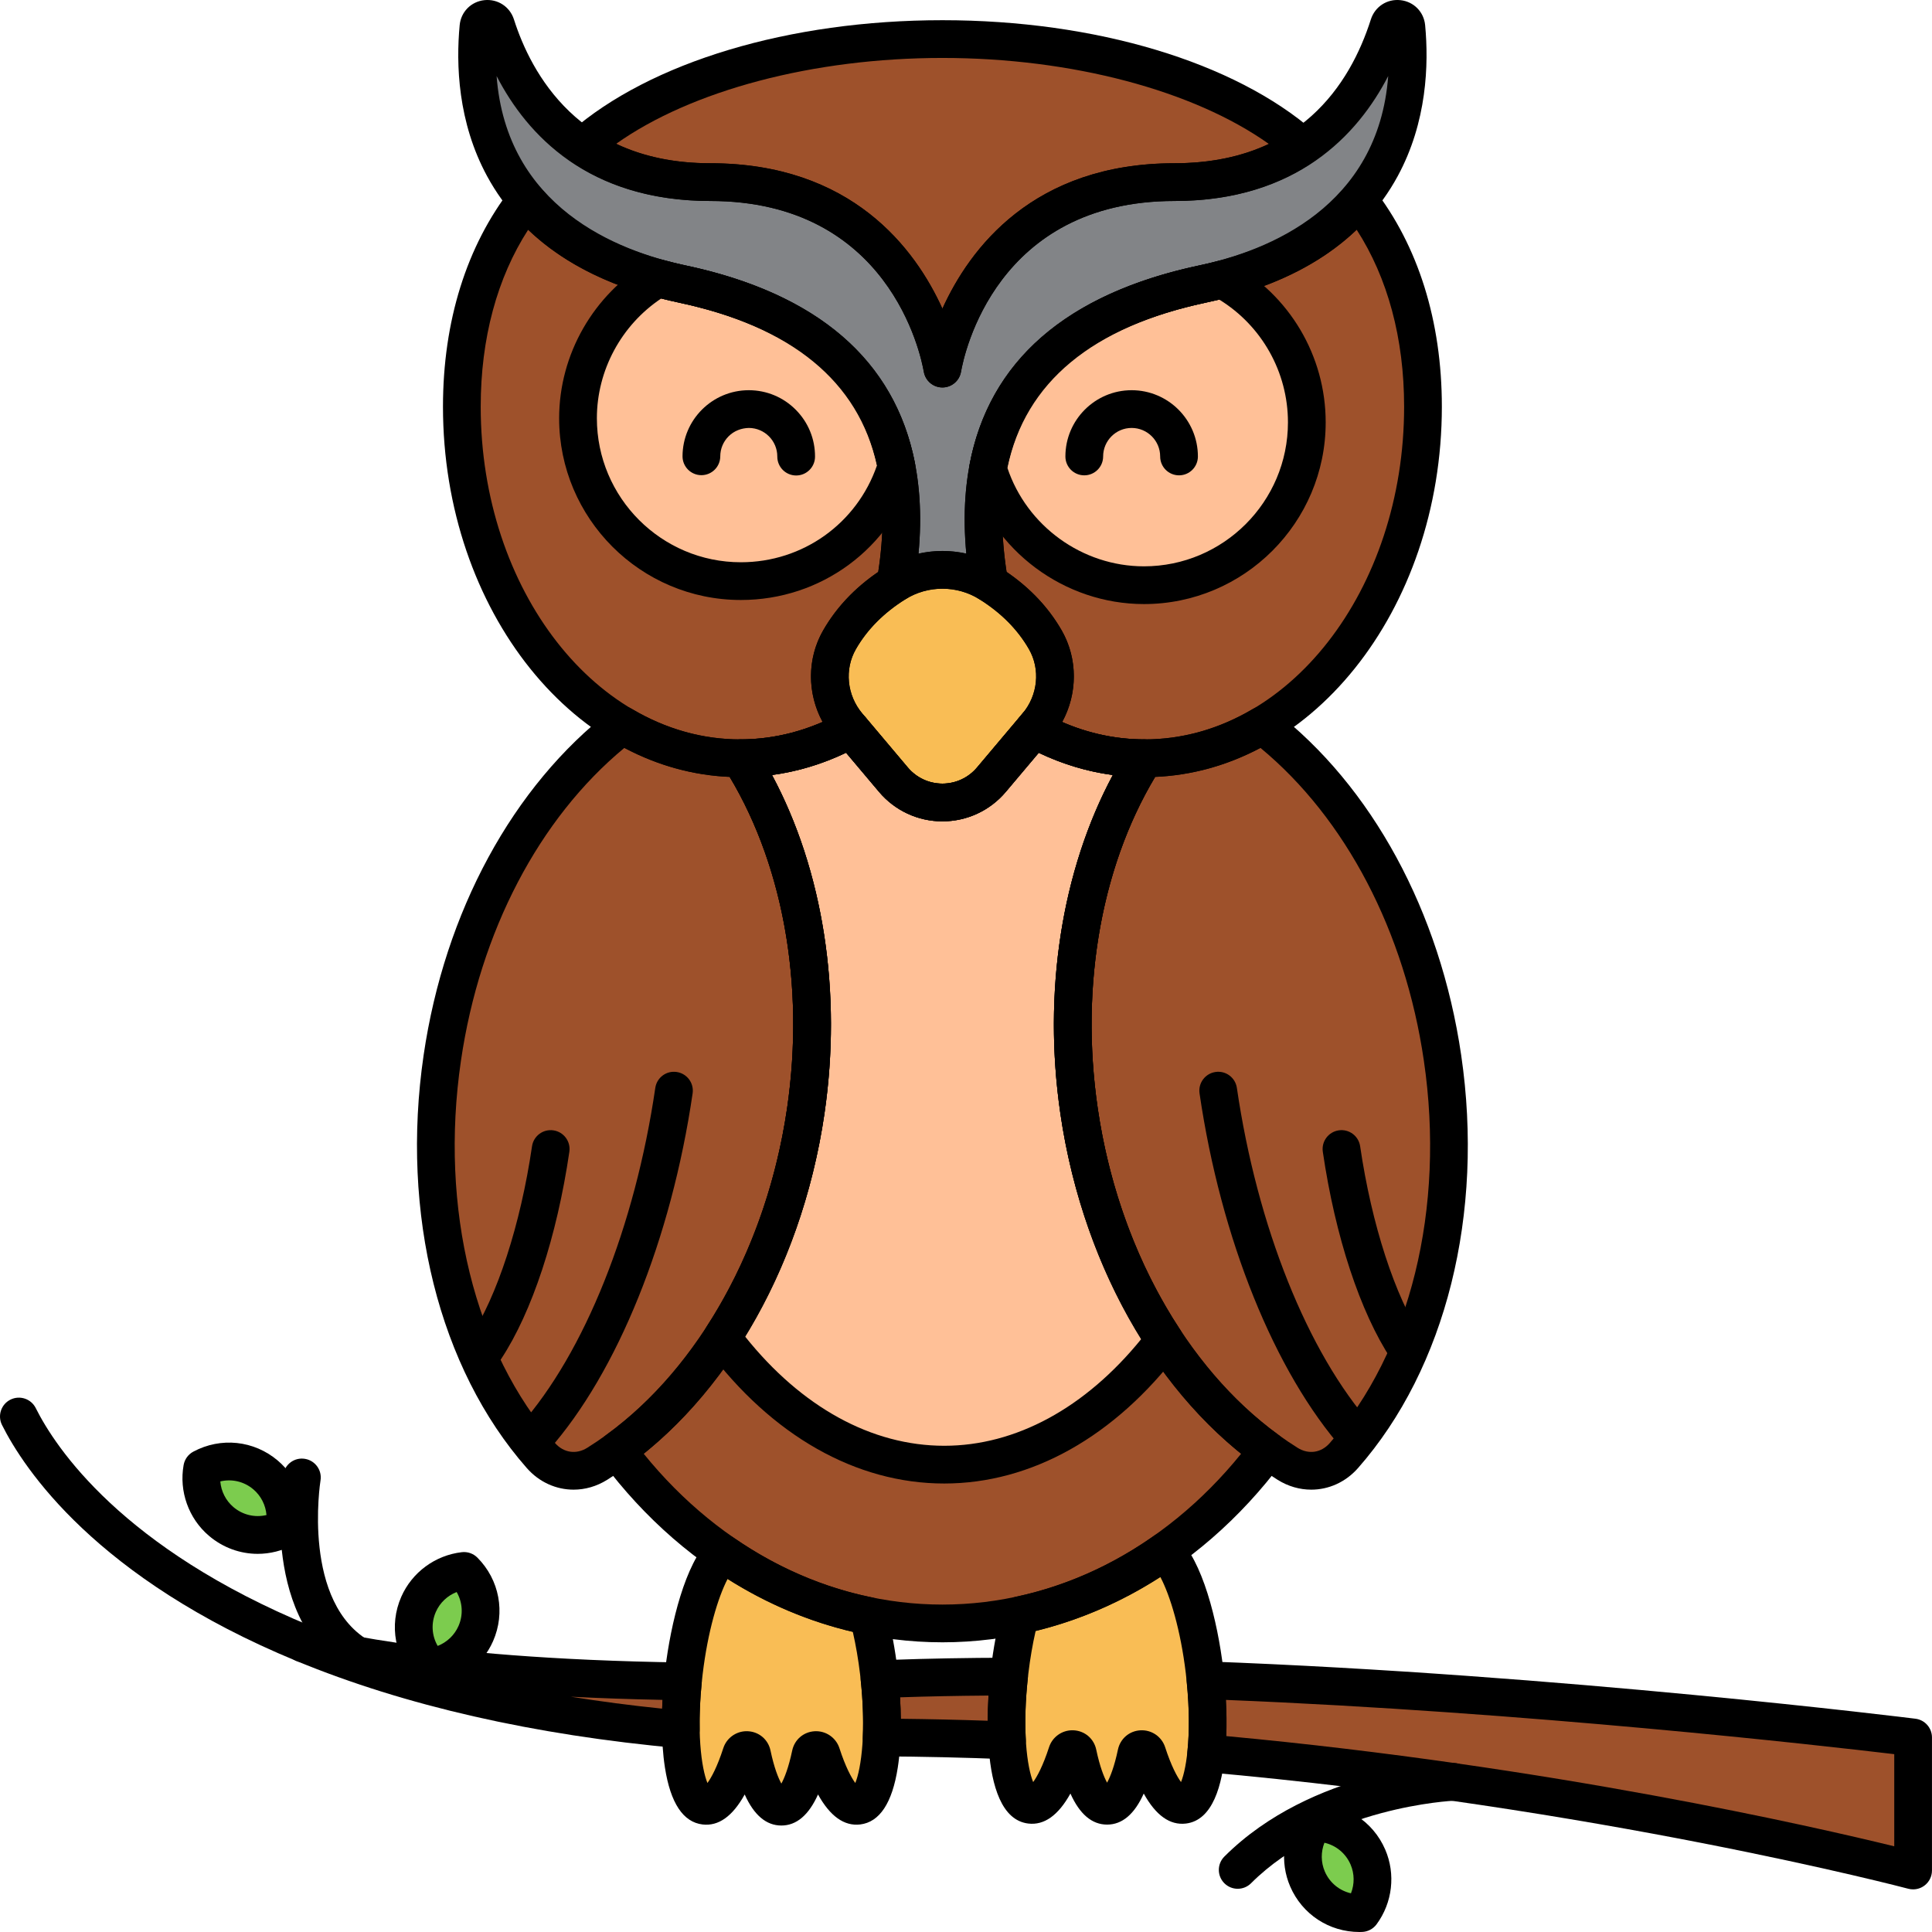 <svg enable-background="new 0 0 256 256" height="512" viewBox="0 0 256 256" width="512" xmlns="http://www.w3.org/2000/svg"><path d="m26.792 194.557c2.64-1.416 5.984-1.167 8.404.89 2.108 1.793 2.971 4.5 2.516 7.041-2.64 1.416-5.984 1.167-8.404-.89-2.108-1.793-2.971-4.5-2.516-7.041z" fill="#7ccc4e"/><path d="m61.485 208.155c2.113 2.123 2.835 5.398 1.557 8.306-1.113 2.534-3.459 4.137-6.024 4.43-2.113-2.123-2.835-5.398-1.557-8.306 1.113-2.534 3.459-4.137 6.024-4.43z" fill="#7ccc4e"/><path d="m174.111 241.55c2.994-.101 5.883 1.602 7.142 4.518 1.097 2.541.672 5.351-.86 7.428-2.994.101-5.883-1.602-7.142-4.518-1.097-2.541-.673-5.351.86-7.428z" fill="#7ccc4e"/><g fill="#9e512b"><path d="m116.822 230.228c.1-2.318.015-4.948-.276-7.736.538-.018 1.056-.032 1.6-.052 5.042-.183 10.251-.272 15.556-.284-.331 3.07-.412 5.954-.273 8.448-5.476-.217-11.021-.348-16.607-.376z"/><path d="m159.735 222.64c47.377 1.743 93.763 7.579 93.763 7.579v17.632s-40.936-10.871-93.672-15.541c.284-2.718.27-6.059-.091-9.67z"/><path d="m40.238 217.776s13.968 4.504 50.252 5.012c-.225 2.259-.312 4.406-.276 6.367-20.664-1.873-37.115-6.075-49.976-11.379z"/><path d="m58.606 140.18c2.782-18.993 11.944-34.869 23.873-44.078 4.739 2.799 10.023 4.372 15.6 4.372.007 0 .014-.001.021-.001 7.712 12.123 11.275 28.933 8.665 46.761-3.068 20.95-13.888 38.136-27.636 46.732-2.48 1.551-5.517 1.106-7.448-1.091-10.706-12.178-16.143-31.745-13.075-52.695z"/><path d="m151.67 100.473c5.577 0 10.861-1.572 15.601-4.372 11.929 9.21 21.091 25.086 23.873 44.078 3.068 20.95-2.37 40.517-13.075 52.694-1.931 2.197-4.968 2.642-7.448 1.091-13.747-8.596-24.567-25.782-27.636-46.732-2.611-17.828.952-34.638 8.665-46.76.006 0 .013.001.02.001z"/><path d="m106.764 147.233c2.611-17.828-.953-34.638-8.665-46.761 5.206-.004 10.148-1.395 14.636-3.86l5.65 6.703c3.391 4.023 9.588 4.023 12.979 0l6.035-7.159-.391.464c4.489 2.465 9.435 3.849 14.642 3.853-7.712 12.123-11.275 28.933-8.665 46.76 2.868 19.585 12.513 35.877 24.989 44.94-10.47 14.048-25.89 22.941-43.099 22.941-17.21 0-32.629-8.893-43.099-22.941 12.475-9.063 22.12-25.355 24.988-44.94z"/><path d="m94.105 24.131c-7.27 0-12.772-1.924-16.937-4.729.007-.005.014-.011.021-.016 9.701-8.509 27.423-14.208 47.686-14.208s37.986 5.699 47.687 14.209c.007.005.013.01.02.015-4.166 2.806-9.667 4.729-16.937 4.729-25.989 0-30.476 23.026-30.77 24.711-.294-1.685-4.781-24.711-30.77-24.711z"/><path d="m137.398 96.156c2.712-3.217 3.195-7.743 1.111-11.38-1.416-2.471-3.712-5.185-7.423-7.502-2.637-15.417.317-33.712 28.335-39.655 10.102-2.143 16.545-6.286 20.608-11.119 5.315 6.821 8.523 16.066 8.523 27.384 0 25.73-16.513 46.589-36.883 46.589-5.215 0-10.168-1.385-14.663-3.853z"/><path d="m69.72 26.5c4.063 4.832 10.507 8.976 20.609 11.119 28.016 5.943 30.972 24.238 28.336 39.654-3.712 2.317-6.008 5.032-7.424 7.503-2.084 3.636-1.601 8.162 1.111 11.38l.385.457c-4.494 2.468-9.443 3.861-14.657 3.861-20.37 0-36.882-20.858-36.882-46.589-.002-11.319 3.207-20.564 8.522-27.385z"/></g><path d="m63.399 3.569c.122-1.293 1.929-1.465 2.324-.227 2.474 7.765 9.447 20.79 28.382 20.79 25.989 0 30.476 23.026 30.77 24.711.294-1.684 4.781-24.711 30.77-24.711 18.935 0 25.908-13.025 28.382-20.79.395-1.238 2.201-1.066 2.324.227.917 9.693-.864 28.521-26.929 34.05-28.017 5.943-30.973 24.238-28.336 39.654-.017-.011-.035-.022-.052-.033-3.753-2.33-8.563-2.33-12.316 0l-.052.033c2.637-15.417-.32-33.712-28.336-39.654-26.067-5.529-27.848-24.357-26.931-34.05z" fill="#828487"/><path d="m98.1 100.472c5.206-.004 10.148-1.395 14.636-3.86l5.65 6.703c3.391 4.023 9.588 4.023 12.979 0l6.035-7.159-.391.464c4.489 2.465 9.435 3.849 14.642 3.853-7.712 12.123-11.275 28.933-8.665 46.76 1.688 11.524 5.734 21.892 11.311 30.334-7.79 10.268-17.997 16.507-29.182 16.507-11.307 0-21.617-6.371-29.438-16.839 5.463-8.381 9.424-18.629 11.089-30.001 2.609-17.829-.954-34.639-8.666-46.762z" fill="#ffc097"/><path d="m159.421 37.619c.864-.183 1.696-.383 2.508-.595 6.692 3.665 11.231 10.77 11.231 18.938 0 11.918-9.662 21.58-21.58 21.58-9.772 0-18.016-6.499-20.673-15.407 1.986-10.693 9.437-20.47 28.514-24.516z" fill="#ffc097"/><path d="m87.214 36.853c1.002.274 2.03.535 3.114.766 18.89 4.007 26.382 13.631 28.456 24.201-2.726 8.794-10.924 15.182-20.615 15.182-11.918 0-21.58-9.662-21.58-21.58 0-7.914 4.273-14.813 10.625-18.569z" fill="#ffc097"/><path d="m95.764 205.795c5.841 4.052 12.353 6.921 19.297 8.327.582 2.227 1.064 4.739 1.386 7.427 1.135 9.467-.104 17.4-2.767 17.719-1.636.196-3.427-2.528-4.829-6.853-.235-.725-1.278-.687-1.435.059-.885 4.197-2.293 6.917-3.882 6.917s-2.998-2.719-3.882-6.917c-.157-.746-1.2-.784-1.435-.059-1.402 4.324-3.194 7.049-4.829 6.853-2.662-.319-3.901-8.252-2.767-17.719.892-7.454 2.991-13.617 5.143-15.754z" fill="#f9bd55"/><path d="m135.162 214.014c6.907-1.469 13.383-4.373 19.183-8.463 2.193 2.023 4.352 8.285 5.262 15.875 1.135 9.467-.104 17.4-2.767 17.719-1.636.196-3.427-2.528-4.829-6.853-.235-.725-1.278-.687-1.435.059-.885 4.197-2.293 6.917-3.882 6.917s-2.998-2.719-3.882-6.917c-.157-.746-1.2-.784-1.435-.059-1.402 4.324-3.194 7.049-4.829 6.853-2.662-.319-3.901-8.252-2.767-17.719.32-2.682.802-5.188 1.381-7.412z" fill="#f9bd55"/><path d="m111.24 84.776c1.411-2.461 3.69-5.164 7.375-7.475 3.812-2.39 8.707-2.39 12.519 0 3.685 2.311 5.965 5.014 7.375 7.475 2.084 3.636 1.601 8.162-1.111 11.38l-6.035 7.159c-3.391 4.023-9.588 4.023-12.979 0l-6.035-7.159c-2.71-3.218-3.193-7.744-1.109-11.38z" fill="#f9bd55"/><path d="m40.236 220.277c-.317 0-.64-.061-.952-.189-26.585-10.964-36.143-25.523-39.019-31.274-.617-1.235-.117-2.737 1.118-3.354 1.235-.616 2.737-.117 3.354 1.118 2.624 5.248 11.428 18.568 36.452 28.889 1.276.526 1.884 1.988 1.358 3.264-.396.963-1.328 1.546-2.311 1.546z"/><path d="m133.43 233.104c-.033 0-.066 0-.099-.002-5.572-.221-11.131-.347-16.521-.375-.68-.003-1.328-.283-1.797-.775s-.717-1.153-.688-1.832c.096-2.24.004-4.788-.265-7.369-.072-.69.146-1.379.601-1.902s1.108-.833 1.801-.856l1.595-.051c4.858-.177 10.121-.273 15.64-.286h.006c.709 0 1.384.301 1.858.828.476.528.703 1.234.627 1.94-.307 2.842-.397 5.623-.263 8.042.039.703-.221 1.39-.714 1.893-.471.477-1.112.745-1.781.745zm-14.07-5.356c3.784.041 7.636.127 11.506.26.004-1.081.042-2.2.113-3.338-4.093.031-8.022.109-11.724.234.06.968.095 1.917.105 2.844z"/><path d="m253.498 250.351c-.215 0-.43-.027-.642-.083-.407-.108-41.356-10.873-93.251-15.467-.667-.059-1.283-.383-1.709-.9s-.626-1.184-.557-1.85c.275-2.634.243-5.802-.093-9.161-.072-.719.17-1.434.665-1.96.494-.526 1.188-.808 1.914-.787 46.945 1.728 93.519 7.539 93.984 7.597 1.25.157 2.188 1.22 2.188 2.48v17.632c0 .776-.36 1.508-.976 1.981-.441.339-.978.518-1.523.518zm-91.009-20.309c42.966 3.987 78.098 12.053 88.509 14.603v-12.21c-9.515-1.133-48.569-5.58-88.556-7.188.09 1.67.106 3.281.047 4.795z"/><path d="m90.213 231.655c-.075 0-.15-.003-.226-.01-19.286-1.748-36.344-5.636-50.703-11.557-1.241-.512-1.856-1.912-1.394-3.172.462-1.259 1.832-1.928 3.11-1.52.138.044 14.207 4.398 49.524 4.893.7.01 1.363.312 1.83.834s.692 1.216.623 1.913c-.21 2.115-.299 4.158-.265 6.074.013.71-.277 1.392-.797 1.876-.464.431-1.073.669-1.702.669zm-14.577-6.832c3.92.629 7.955 1.157 12.103 1.582.014-.384.031-.772.053-1.162-4.388-.087-8.434-.232-12.156-.42z"/><path d="m164.002 250.273c-.64 0-1.279-.244-1.768-.732-.977-.976-.977-2.559 0-3.535 11.561-11.561 29.487-12.37 30.245-12.398 1.372-.06 2.541 1.023 2.593 2.403.053 1.378-1.022 2.539-2.4 2.593-.166.007-16.751.786-26.902 10.938-.489.487-1.128.731-1.768.731z"/><path d="m48 222.273c-.404 0-.814-.098-1.195-.306-12.418-6.774-9.403-25.799-9.269-26.606.227-1.361 1.51-2.287 2.877-2.055 1.361.227 2.281 1.513 2.055 2.874-.03.184-2.557 16.331 6.731 21.397 1.212.661 1.659 2.18.998 3.392-.454.833-1.312 1.304-2.197 1.304z"/><path d="m34.147 205.893c-2.314 0-4.602-.811-6.459-2.39-2.697-2.293-3.983-5.89-3.357-9.387.135-.752.606-1.401 1.279-1.762 3.653-1.959 8.051-1.493 11.205 1.188 2.697 2.294 3.983 5.891 3.357 9.387-.135.752-.606 1.401-1.279 1.762-1.501.807-3.13 1.202-4.746 1.202zm-4.956-9.598c.108 1.304.723 2.537 1.736 3.399 1.237 1.052 2.861 1.422 4.384 1.056-.108-1.304-.722-2.537-1.736-3.399-1.237-1.052-2.859-1.421-4.384-1.056z"/><path d="m57.019 223.391c-.661 0-1.3-.262-1.772-.736-2.925-2.938-3.739-7.286-2.075-11.075 1.424-3.242 4.5-5.505 8.029-5.909.758-.086 1.517.179 2.055.72 2.925 2.938 3.74 7.285 2.075 11.075-1.424 3.242-4.501 5.506-8.029 5.909-.094.011-.189.016-.283.016zm3.489-12.439c-1.218.478-2.223 1.42-2.758 2.638-.653 1.487-.542 3.147.246 4.503 1.218-.478 2.223-1.42 2.758-2.638.653-1.487.541-3.146-.246-4.503z"/><path d="m180.128 256c-4.003 0-7.578-2.337-9.172-6.031-1.403-3.251-.965-7.046 1.144-9.903.454-.614 1.163-.988 1.927-1.014 4.16-.141 7.882 2.225 9.521 6.025 1.403 3.25.965 7.044-1.144 9.902-.453.615-1.163.989-1.927 1.015-.117.004-.233.006-.349.006zm-4.635-11.829c-.479 1.216-.475 2.594.053 3.816.645 1.491 1.936 2.54 3.464 2.887.48-1.217.475-2.594-.052-3.816-.645-1.491-1.936-2.539-3.465-2.887z"/><path d="m76.002 197.387c-2.297 0-4.545-.981-6.199-2.863-11.638-13.237-16.749-33.688-13.671-54.707 2.785-19.013 11.831-35.668 24.819-45.695.809-.625 1.917-.694 2.799-.174 4.508 2.663 9.313 4.016 14.284 4.024.023 0 .045-.001.066-.001.855 0 1.65.437 2.109 1.158 8.331 13.095 11.622 30.76 9.029 48.465-3.079 21.018-13.839 39.144-28.784 48.489-1.401.877-2.937 1.304-4.452 1.304zm-14.923-56.845c-2.868 19.585 1.797 38.531 12.479 50.681 1.129 1.284 2.794 1.529 4.246.623 13.717-8.577 23.619-25.39 26.487-44.975 2.347-16.027-.423-31.947-7.604-43.927-4.839-.207-9.523-1.495-13.961-3.84-11.287 9.337-19.142 24.334-21.647 41.438z"/><path d="m70.818 193.002c-.589 0-1.18-.207-1.656-.628-1.034-.915-1.13-2.495-.215-3.529 8.507-9.613 15.191-26.32 17.882-44.69.2-1.366 1.46-2.316 2.836-2.111 1.366.2 2.312 1.47 2.111 2.836-2.825 19.292-9.96 36.967-19.085 47.279-.493.558-1.181.843-1.873.843z"/><path d="m64.307 181.205c-.472 0-.95-.134-1.374-.413-1.153-.76-1.471-2.311-.711-3.463 3.661-5.552 6.753-15.062 8.273-25.44.2-1.366 1.467-2.312 2.836-2.111 1.366.2 2.312 1.47 2.111 2.836-1.645 11.231-4.942 21.243-9.046 27.467-.48.728-1.277 1.124-2.089 1.124z"/><path d="m179.903 193.002c-.691 0-1.379-.285-1.873-.843-9.125-10.312-16.26-27.986-19.085-47.279-.2-1.366.745-2.636 2.111-2.836 1.369-.206 2.637.746 2.836 2.111 2.69 18.37 9.375 35.077 17.882 44.69.915 1.034.818 2.614-.216 3.529-.475.421-1.066.628-1.655.628z"/><path d="m186.414 181.205c-.812 0-1.608-.396-2.089-1.125-4.104-6.225-7.4-16.237-9.046-27.467-.2-1.366.745-2.636 2.111-2.836 1.37-.205 2.635.746 2.836 2.111 1.52 10.377 4.612 19.887 8.272 25.44.761 1.153.441 2.704-.711 3.463-.423.28-.9.414-1.373.414z"/><path d="m173.746 197.387c-1.515 0-3.05-.427-4.451-1.303-14.945-9.345-25.706-27.472-28.784-48.489-2.593-17.706.698-35.371 9.029-48.464.459-.721 1.255-1.158 2.109-1.158h.021c4.986 0 9.808-1.354 14.329-4.024.88-.519 1.989-.452 2.799.174 12.988 10.027 22.034 26.683 24.818 45.695 3.078 21.018-2.032 41.469-13.67 54.707-1.655 1.881-3.903 2.862-6.2 2.862zm-20.684-94.444c-7.181 11.979-9.95 27.899-7.604 43.927 2.868 19.584 12.771 36.397 26.487 44.975 1.452.908 3.117.662 4.245-.622 10.683-12.15 15.347-31.096 12.479-50.681-2.505-17.104-10.359-32.101-21.646-41.438-4.439 2.345-9.122 3.633-13.961 3.839z"/><path d="m124.875 217.614c-17.322 0-33.761-8.729-45.104-23.947-.399-.536-.568-1.209-.467-1.87s.461-1.254 1.002-1.646c12.365-8.983 21.331-25.162 23.985-43.28 2.421-16.536-.604-32.958-8.301-45.057-.49-.77-.521-1.745-.083-2.544.438-.8 1.278-1.297 2.19-1.298 4.63-.003 9.15-1.198 13.434-3.551 1.044-.573 2.348-.33 3.115.58l5.65 6.703c1.14 1.353 2.809 2.129 4.578 2.129s3.438-.776 4.579-2.129l5.61-6.657c.011-.013.022-.026.033-.04l.392-.464c.89-1.054 2.466-1.188 3.522-.298.316.267.55.596.698.955 3.829 1.838 7.839 2.771 11.942 2.773.912 0 1.751.498 2.19 1.298.438.799.406 1.774-.083 2.544-7.696 12.097-10.722 28.52-8.301 45.056 2.653 18.117 11.619 34.296 23.985 43.28.54.393.901.986 1.002 1.646s-.067 1.334-.467 1.87c-11.341 15.218-27.781 23.947-45.101 23.947zm-39.583-24.988c10.303 12.734 24.604 19.988 39.583 19.988 14.978 0 29.279-7.253 39.583-19.988-12.368-9.99-21.249-26.611-23.946-45.031-2.364-16.146.164-32.258 6.945-44.9-3.361-.447-6.646-1.431-9.818-2.944l-4.362 5.175c-2.092 2.482-5.154 3.906-8.401 3.906-3.247 0-6.309-1.424-8.4-3.907l-4.368-5.182c-3.174 1.515-6.457 2.5-9.813 2.949 6.781 12.644 9.311 28.756 6.946 44.902-2.701 18.422-11.581 35.042-23.949 45.032zm21.473-45.393h.01z"/><path d="m103.534 241.891c-2.005 0-3.631-1.38-4.858-4.114-1.603 2.893-3.465 4.226-5.586 3.974-2.573-.308-4.249-2.84-4.98-7.526-.557-3.566-.547-8.174.028-12.973.75-6.26 2.685-14.074 5.865-17.231.855-.849 2.195-.968 3.186-.28 5.69 3.947 11.87 6.616 18.368 7.931.936.189 1.682.895 1.923 1.818.638 2.441 1.125 5.053 1.45 7.761.575 4.799.585 9.407.028 12.973-.731 4.686-2.407 7.218-4.979 7.526-2.112.25-3.983-1.082-5.587-3.974-1.227 2.735-2.853 4.115-4.858 4.115zm-9.376-4.919h.01zm4.775-7.579c.057 0 .114.002.172.005 1.483.078 2.686 1.108 2.992 2.562.481 2.282 1.031 3.643 1.437 4.376.405-.733.955-2.095 1.436-4.376.307-1.454 1.509-2.483 2.992-2.562 1.47-.077 2.814.847 3.268 2.248.806 2.486 1.579 3.896 2.1 4.612.778-1.891 1.53-6.946.635-14.41-.232-1.942-.555-3.824-.962-5.615-5.818-1.364-11.385-3.716-16.595-7.012-1.281 2.467-2.626 6.963-3.304 12.626-.895 7.464-.144 12.519.635 14.41.521-.716 1.294-2.125 2.1-4.612.434-1.346 1.692-2.252 3.094-2.252z"/><path d="m146.693 241.769c-2.005 0-3.631-1.38-4.857-4.115-1.604 2.893-3.475 4.229-5.586 3.975-7.1-.852-5.192-18.491-4.952-20.499.323-2.7.81-5.306 1.445-7.745.238-.916.974-1.619 1.899-1.815 6.49-1.38 12.635-4.092 18.262-8.061.962-.681 2.27-.594 3.136.206 3.284 3.03 5.278 10.983 6.049 17.416.24 2.008 2.147 19.647-4.95 20.499-2.126.252-3.984-1.081-5.588-3.974-1.227 2.733-2.852 4.113-4.858 4.113zm-9.375-4.919h.01zm4.775-7.58c.057 0 .113.001.17.004 1.484.078 2.688 1.107 2.994 2.562.481 2.282 1.031 3.643 1.437 4.377.405-.734.956-2.095 1.437-4.376.307-1.455 1.51-2.484 2.993-2.562 1.493-.075 2.813.849 3.267 2.25.806 2.485 1.578 3.893 2.1 4.609.778-1.891 1.529-6.946.635-14.41-.688-5.744-2.08-10.326-3.371-12.759-5.168 3.327-10.711 5.723-16.527 7.143-.408 1.793-.73 3.676-.963 5.617-.895 7.464-.144 12.519.635 14.41.521-.717 1.294-2.126 2.101-4.612.432-1.346 1.689-2.253 3.092-2.253zm7.54 3.794c0 .001.001.003.001.004 0-.002-.001-.003-.001-.004zm-5.878-.002c0 .001-.001.002-.001.004 0-.002.001-.004.001-.004z"/><path d="m124.875 51.342c-1.215 0-2.254-.874-2.463-2.071-.404-2.317-4.627-22.64-28.307-22.64-7.086 0-13.254-1.735-18.334-5.156-.68-.458-1.092-1.22-1.104-2.04-.01-.768.333-1.495.925-1.976 10.594-9.258 29.009-14.782 49.282-14.782 20.275 0 38.694 5.527 49.288 14.787.589.48.93 1.205.919 1.971-.012.819-.424 1.582-1.104 2.039-5.079 3.421-11.247 5.156-18.333 5.156-23.673 0-27.903 20.323-28.307 22.64-.209 1.198-1.248 2.072-2.462 2.072zm-43.247-32.275c3.612 1.704 7.793 2.564 12.477 2.564 18.762 0 27.178 11.337 30.771 19.269 3.593-7.931 12.01-19.269 30.769-19.269 4.684 0 8.864-.861 12.477-2.564-9.971-7.083-26.112-11.389-43.247-11.389s-33.276 4.306-43.247 11.389z"/><path d="m151.67 102.973c-5.498 0-10.837-1.4-15.866-4.162-.657-.361-1.118-.998-1.255-1.734-.137-.737.064-1.497.548-2.07l.39-.462c2.044-2.424 2.387-5.85.854-8.525-1.492-2.602-3.706-4.831-6.579-6.625-.604-.378-1.02-.996-1.14-1.699-3.898-22.789 6.573-37.493 30.281-42.522 8.535-1.811 14.999-5.27 19.214-10.282.485-.578 1.21-.92 1.96-.891.754.014 1.462.368 1.925.963 5.922 7.601 9.052 17.601 9.052 28.921-.001 27.067-17.668 49.088-39.384 49.088zm-10.927-7.301c3.521 1.528 7.186 2.301 10.927 2.301 18.959 0 34.383-19.778 34.383-44.089 0-9.026-2.167-17.066-6.293-23.451-4.847 4.631-11.498 7.865-19.82 9.631-20.846 4.422-29.544 16.112-26.562 35.72 3.116 2.126 5.568 4.729 7.301 7.748 2.152 3.758 2.118 8.375.064 12.14z"/><path d="m98.079 102.973c-21.715 0-39.382-22.021-39.382-49.089 0-11.32 3.13-21.32 9.051-28.921.464-.595 1.171-.949 1.925-.963.756-.034 1.475.313 1.96.891 4.215 5.012 10.68 8.472 19.214 10.282 23.708 5.029 34.179 19.733 30.281 42.522-.121.703-.536 1.322-1.141 1.699-2.874 1.794-5.087 4.023-6.579 6.625-1.533 2.675-1.19 6.101.854 8.525l.385.457c.483.573.683 1.333.546 2.069-.137.737-.597 1.373-1.254 1.734-5.037 2.766-10.374 4.169-15.86 4.169zm-28.09-72.539c-4.126 6.384-6.293 14.425-6.293 23.451 0 24.311 15.424 44.089 34.382 44.089 3.734 0 7.397-.775 10.923-2.309-2.05-3.764-2.082-8.377.069-12.131 1.731-3.02 4.184-5.623 7.302-7.749 2.981-19.608-5.717-31.298-26.562-35.72-8.323-1.766-14.973-5-19.821-9.631z"/><path d="m124.875 108.833c-3.247 0-6.309-1.424-8.401-3.907l-6.035-7.159c-3.391-4.025-3.941-9.745-1.368-14.234 1.899-3.312 4.663-6.122 8.216-8.351 4.609-2.89 10.565-2.89 15.175 0 3.553 2.228 6.316 5.037 8.217 8.35 2.572 4.491 2.022 10.211-1.368 14.234l-6.035 7.159c-2.092 2.484-5.155 3.908-8.401 3.908zm-11.466-22.813c-1.533 2.674-1.189 6.101.854 8.525l6.035 7.159c1.14 1.353 2.809 2.129 4.578 2.129s3.438-.776 4.579-2.129l6.034-7.159c2.043-2.424 2.386-5.85.854-8.525-1.487-2.593-3.686-4.813-6.535-6.6-2.995-1.878-6.866-1.879-9.862 0-2.853 1.786-5.051 4.007-6.537 6.6z"/><path d="m151.58 80.042c-10.564 0-20.05-7.07-23.069-17.193-.113-.38-.134-.781-.062-1.171 2.571-13.846 12.816-22.764 30.453-26.505.824-.175 1.62-.365 2.395-.568.615-.162 1.272-.081 1.833.226 7.729 4.233 12.53 12.33 12.53 21.13 0 13.278-10.803 24.081-24.08 24.081zm-18.097-18.051c2.571 7.713 9.927 13.05 18.097 13.05 10.521 0 19.08-8.559 19.08-19.08 0-6.654-3.465-12.801-9.105-16.265-.528.128-1.065.251-1.615.368-15.202 3.225-24.099 10.6-26.457 21.927z"/><path d="m98.169 79.502c-13.278 0-24.08-10.802-24.08-24.08 0-8.458 4.542-16.398 11.853-20.721.583-.345 1.281-.438 1.933-.259 1.113.305 2.058.537 2.973.731 17.488 3.709 27.712 12.513 30.39 26.166.08.406.057.826-.065 1.221-3.143 10.133-12.387 16.942-23.004 16.942zm-10.547-39.954c-5.288 3.523-8.532 9.515-8.532 15.874 0 10.521 8.559 19.08 19.08 19.08 8.203 0 15.372-5.128 18.031-12.826-2.453-11.147-11.329-18.417-26.391-21.611-.702-.149-1.414-.317-2.188-.517z"/><path d="m105.496 63.004c-.002 0-.005 0-.008 0-1.38-.004-2.496-1.127-2.492-2.508.007-2.083-1.683-3.784-3.767-3.791-1 .021-1.96.387-2.675 1.098-.716.711-1.112 1.659-1.115 2.668-.004 1.378-1.123 2.492-2.5 2.492-.002 0-.005 0-.008 0-1.38-.004-2.496-1.127-2.492-2.508.016-4.831 3.951-8.75 8.778-8.75h.029c2.345.008 4.546.928 6.199 2.591 1.653 1.664 2.559 3.871 2.551 6.216-.004 1.379-1.123 2.492-2.5 2.492z"/><path d="m156.228 62.984c-1.381 0-2.5-1.119-2.5-2.5 0-2.083-1.695-3.779-3.779-3.779-2.083 0-3.778 1.695-3.778 3.779 0 1.381-1.119 2.5-2.5 2.5s-2.5-1.119-2.5-2.5c0-4.841 3.938-8.779 8.778-8.779s8.779 3.938 8.779 8.779c0 1.381-1.12 2.5-2.5 2.5z"/><path d="m131.085 79.773c-.468 0-.936-.131-1.346-.393-2.966-1.841-6.764-1.841-9.704-.016-.835.519-1.924.515-2.741-.033-.816-.549-1.261-1.51-1.095-2.479 3.464-20.253-5.168-32.286-26.39-36.788-12.138-2.575-20.637-8.199-25.262-16.716-3.894-7.171-4.127-14.842-3.638-20.015.167-1.761 1.511-3.123 3.268-3.312 1.776-.188 3.386.864 3.926 2.562 2.267 7.114 8.659 19.048 26 19.048 18.762 0 27.178 11.337 30.771 19.269 3.593-7.931 12.01-19.269 30.769-19.269 16.472 0 23.23-10.359 26-19.049.541-1.698 2.145-2.754 3.927-2.561 1.758.189 3.101 1.551 3.268 3.312.489 5.172.255 12.843-3.639 20.014-4.624 8.518-13.123 14.142-25.261 16.716-21.223 4.501-29.854 16.535-26.391 36.788.167.975-.257 1.958-1.082 2.504-.416.279-.899.418-1.38.418zm-65.282-69.699c1.307 17.326 15.85 23.149 25.044 25.099 22.169 4.703 32.764 17.866 30.858 38.189 2.088-.474 4.259-.475 6.337-.006-1.904-20.321 8.691-33.48 30.86-38.183 9.193-1.95 23.734-7.774 25.043-25.098-4.037 7.823-12.161 16.556-28.301 16.556-23.673 0-27.903 20.323-28.307 22.64-.209 1.197-1.248 2.07-2.463 2.07-1.215 0-2.254-.874-2.462-2.071-.404-2.317-4.627-22.64-28.307-22.64-16.142.001-24.265-8.733-28.302-16.556zm.085-6.27c0 .002 0 .001 0 0z"/><path d="m125.113 196.573c-11.679 0-22.844-6.337-31.441-17.843-.627-.84-.664-1.982-.091-2.861 5.454-8.366 9.157-18.394 10.71-28.998 2.421-16.536-.604-32.958-8.301-45.057-.49-.77-.521-1.745-.083-2.544.438-.8 1.278-1.297 2.19-1.298 4.63-.003 9.15-1.198 13.434-3.551 1.044-.573 2.348-.33 3.115.58l5.65 6.703c1.14 1.353 2.809 2.129 4.578 2.129s3.438-.776 4.579-2.129l5.61-6.657c.011-.013.022-.026.033-.04l.392-.464c.89-1.054 2.466-1.188 3.522-.298.316.267.55.596.698.955 3.829 1.838 7.839 2.771 11.942 2.773.912 0 1.751.498 2.19 1.298.438.799.406 1.774-.083 2.544-7.696 12.097-10.722 28.52-8.301 45.056 1.573 10.743 5.351 20.881 10.923 29.318.585.885.547 2.043-.094 2.889-8.557 11.282-19.628 17.495-31.172 17.495zm-26.389-19.481c7.463 9.353 16.781 14.481 26.389 14.481 9.48 0 18.701-5.01 26.118-14.151-5.438-8.728-9.135-19-10.721-29.827-2.364-16.146.164-32.258 6.945-44.9-3.361-.447-6.646-1.431-9.818-2.944l-4.362 5.175c-2.092 2.482-5.154 3.906-8.401 3.906-3.247 0-6.309-1.424-8.4-3.907l-4.368-5.182c-3.174 1.515-6.457 2.5-9.813 2.949 6.781 12.644 9.311 28.756 6.946 44.902-1.566 10.689-5.191 20.847-10.515 29.498z"/></svg>